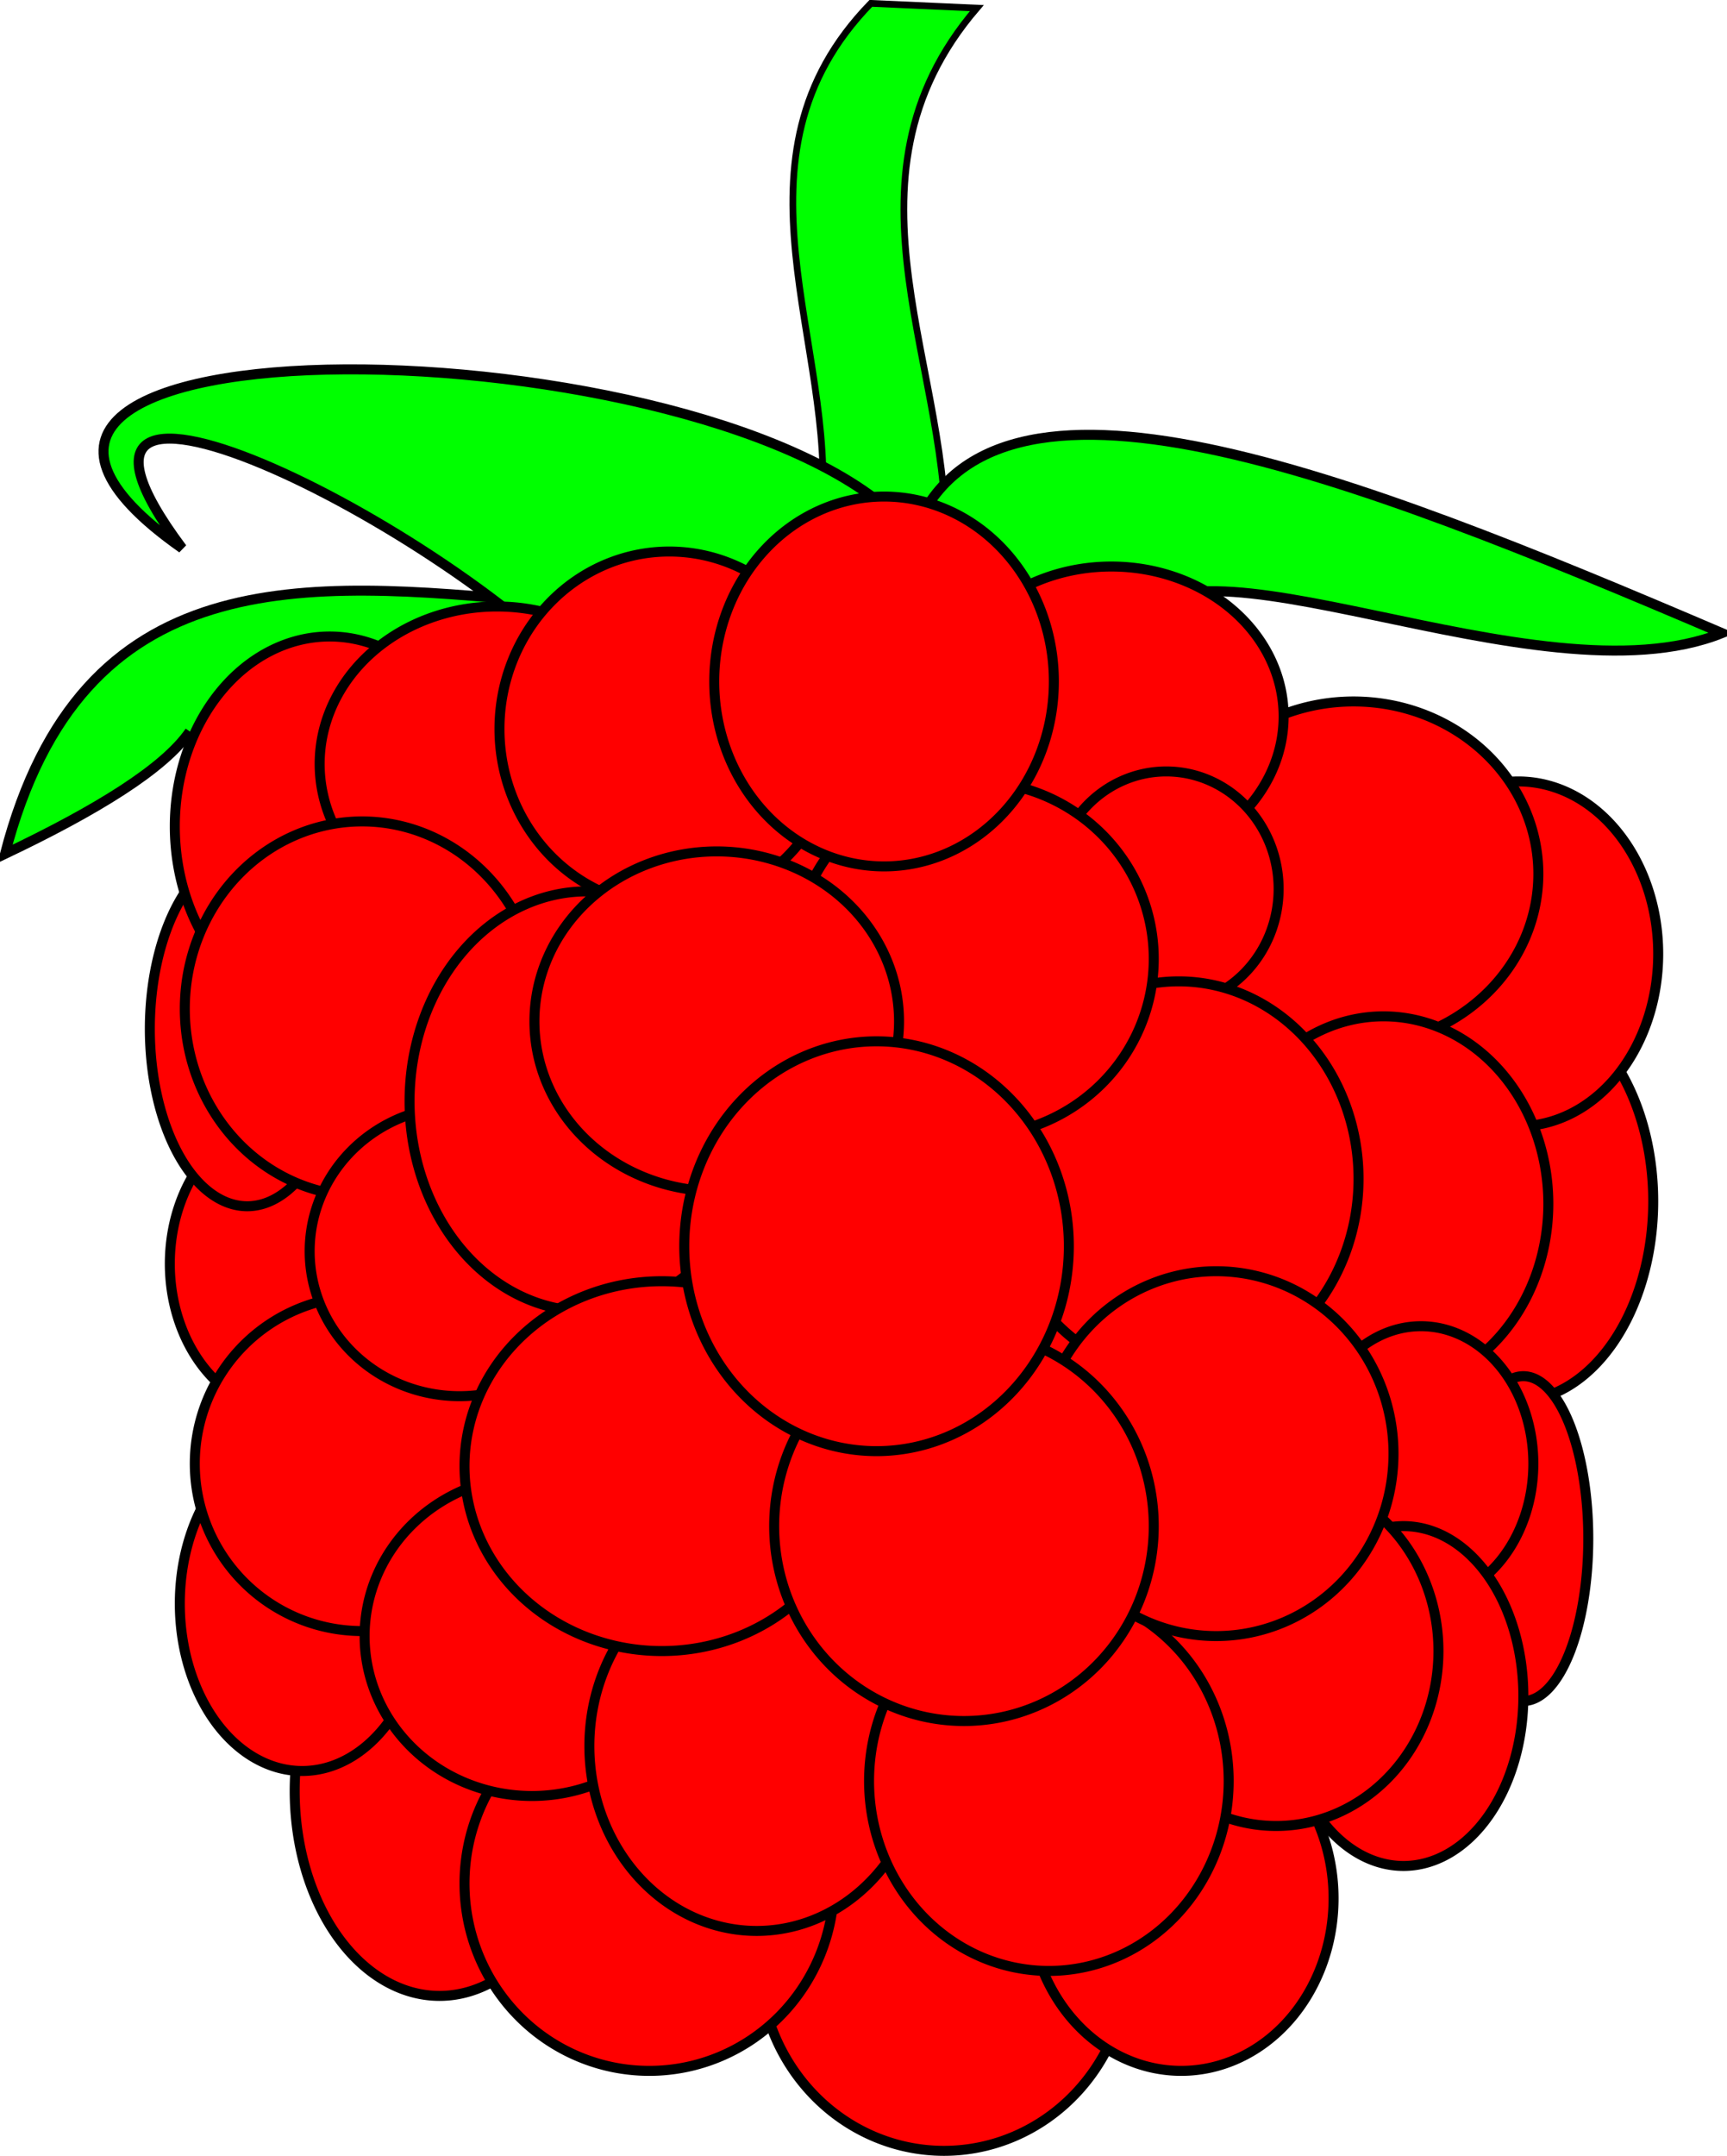 <?xml version="1.0" encoding="UTF-8" standalone="no"?>
<!-- Created with Inkscape (http://www.inkscape.org/) -->

<svg
   xmlns:dc="http://purl.org/dc/elements/1.1/"
   xmlns:cc="http://creativecommons.org/ns#"
   xmlns:rdf="http://www.w3.org/1999/02/22-rdf-syntax-ns#"
   xmlns:svg="http://www.w3.org/2000/svg"
   xmlns="http://www.w3.org/2000/svg"
   xmlns:sodipodi="http://sodipodi.sourceforge.net/DTD/sodipodi-0.dtd"
   xmlns:inkscape="http://www.inkscape.org/namespaces/inkscape"
   id="svg2876"
   version="1.1"
   inkscape:version="0.48.3.1 r9886"
   width="172.886"
   height="215.677"
   sodipodi:docname="food_simple_raspberry_modified.svg"
   inkscape:export-filename="/home/marko/research/papers/android-malware-detection/food_simple_raspberry_modified.png"
   inkscape:export-xdpi="90"
   inkscape:export-ydpi="90">
  <sodipodi:namedview
     pagecolor="#ffffff"
     bordercolor="#666666"
     borderopacity="1"
     objecttolerance="10"
     gridtolerance="10"
     guidetolerance="10"
     inkscape:pageopacity="0"
     inkscape:pageshadow="2"
     inkscape:window-width="1920"
     inkscape:window-height="1168"
     id="namedview2878"
     showgrid="false"
     inkscape:zoom="2"
     inkscape:cx="11.159039"
     inkscape:cy="144.11359"
     inkscape:window-x="0"
     inkscape:window-y="0"
     inkscape:window-maximized="1"
     inkscape:current-layer="svg2876"
     fit-margin-top="0"
     fit-margin-left="0"
     fit-margin-right="0"
     fit-margin-bottom="0" />
  <defs
     id="defs2880">
    <inkscape:perspective
       id="perspective2884"
       inkscape:persp3d-origin="0.5 : 0.33333333 : 1"
       inkscape:vp_z="1 : 0.5 : 1"
       inkscape:vp_y="0 : 1000 : 0"
       inkscape:vp_x="0 : 0.5 : 1"
       sodipodi:type="inkscape:persp3d" />
  </defs>
  <path
     style="fill:#00ff00;fill-opacity:1;stroke:#000000;stroke-width:0.671px;stroke-linecap:butt;stroke-linejoin:miter;stroke-opacity:1"
     d="M 82.23,51.583 C 83.88,34.5 72.03,15.899 87.18,0.335 l 10.607,0.477 C 82.837,18.229 95.642,37.311 94.604,55.561"
     id="path3648"
     sodipodi:nodetypes="cccc"
     inkscape:connector-curvature="0" />
  <path
     style="fill:#00ff00;fill-opacity:1;stroke:#000000;stroke-width:1px;stroke-linecap:butt;stroke-linejoin:miter;stroke-opacity:1"
     d="m 91.422,53.44 c 7.79,-20.097 43.579,-6.072 80.964,9.899 -18.588,7.453 -54.307,-12.064 -59.397,-0.354"
     id="path3646"
     sodipodi:nodetypes="ccc"
     inkscape:connector-curvature="0" />
  <path
     style="fill:#00ff00;fill-opacity:1;stroke:#000000;stroke-width:1px;stroke-linecap:butt;stroke-linejoin:miter;stroke-opacity:1"
     d="m 19,73.177 c -2.56,3.723 -9.283,7.862 -18.5,12.25 7.661,-29.401 29.894,-27.377 53.25,-25.25"
     id="path3628"
     sodipodi:nodetypes="ccc"
     inkscape:connector-curvature="0" />
  <path
     style="fill:#00ff00;fill-opacity:1;stroke:#000000;stroke-width:1px;stroke-linecap:butt;stroke-linejoin:miter;stroke-opacity:1"
     d="M 90.715,52.733 C 71.928,31.949 -16.12,30.729 18.237,54.854 -0.671,29.546 47.307,53.75 60.31,70.057"
     id="path3642"
     sodipodi:nodetypes="ccc"
     inkscape:connector-curvature="0" />
  <path
     d="m 317,201.75 a 16.25,18.25 0 1 1 -32.5,0 16.25,18.25 0 1 1 32.5,0 z"
     sodipodi:ry="18.25"
     sodipodi:rx="16.25"
     sodipodi:cy="201.75"
     sodipodi:cx="300.75"
     id="path2926"
     style="fill:#ff0000;fill-rule:evenodd;stroke:#000000;stroke-width:1px;stroke-linecap:butt;stroke-linejoin:miter;stroke-opacity:1"
     sodipodi:type="arc"
     transform="translate(-169.5,-108.823)" />
  <path
     d="m 210,235.25 a 11.75,14.75 0 1 1 -23.5,0 11.75,14.75 0 1 1 23.5,0 z"
     sodipodi:ry="14.75"
     sodipodi:rx="11.75"
     sodipodi:cy="235.25"
     sodipodi:cx="198.25"
     id="path2952"
     style="fill:#ff0000;fill-rule:evenodd;stroke:#000000;stroke-width:1px;stroke-linecap:butt;stroke-linejoin:miter;stroke-opacity:1"
     sodipodi:type="arc"
     transform="translate(-169.5,-108.823)" />
  <path
     d="m 282.5,304.75 a 18.5,19.25 0 1 1 -37,0 18.5,19.25 0 1 1 37,0 z"
     sodipodi:ry="19.25"
     sodipodi:rx="18.5"
     sodipodi:cy="304.75"
     sodipodi:cx="264"
     id="path2958"
     style="fill:#ff0000;fill-rule:evenodd;stroke:#000000;stroke-width:1px;stroke-linecap:butt;stroke-linejoin:miter;stroke-opacity:1"
     sodipodi:type="arc"
     transform="translate(-169.5,-108.823)" />
  <path
     d="m 303,298.75 a 15.25,17.25 0 1 1 -30.5,0 15.25,17.25 0 1 1 30.5,0 z"
     sodipodi:ry="17.25"
     sodipodi:rx="15.25"
     sodipodi:cy="298.75"
     sodipodi:cx="287.75"
     id="path2960"
     style="fill:#ff0000;fill-rule:evenodd;stroke:#000000;stroke-width:1px;stroke-linecap:butt;stroke-linejoin:miter;stroke-opacity:1"
     sodipodi:type="arc"
     transform="translate(-169.5,-108.823)" />
  <path
     d="m 335,229 a 13.75,20 0 1 1 -27.5,0 13.75,20 0 1 1 27.5,0 z"
     sodipodi:ry="20"
     sodipodi:rx="13.75"
     sodipodi:cy="229"
     sodipodi:cx="321.25"
     id="path2972"
     style="fill:#ff0000;fill-rule:evenodd;stroke:#000000;stroke-width:1px;stroke-linecap:butt;stroke-linejoin:miter;stroke-opacity:1"
     sodipodi:type="arc"
     transform="translate(-169.5,-108.823)" />
  <path
     d="m 335.5,204.25 a 14,17.25 0 1 1 -28,0 14,17.25 0 1 1 28,0 z"
     sodipodi:ry="17.25"
     sodipodi:rx="14"
     sodipodi:cy="204.25"
     sodipodi:cx="321.5"
     id="path2974"
     style="fill:#ff0000;fill-rule:evenodd;stroke:#000000;stroke-width:1px;stroke-linecap:butt;stroke-linejoin:miter;stroke-opacity:1"
     sodipodi:type="arc"
     transform="translate(-169.5,-108.823)" />
  <path
     d="m 204,211.75 a 9.75,17.75 0 1 1 -19.5,0 9.75,17.75 0 1 1 19.5,0 z"
     sodipodi:ry="17.75"
     sodipodi:rx="9.75"
     sodipodi:cy="211.75"
     sodipodi:cx="194.25"
     id="path2976"
     style="fill:#ff0000;fill-rule:evenodd;stroke:#000000;stroke-width:1px;stroke-linecap:butt;stroke-linejoin:miter;stroke-opacity:1"
     sodipodi:type="arc"
     transform="translate(-169.5,-108.823)" />
  <path
     d="m 228,288 a 14.5,20.5 0 1 1 -29,0 14.5,20.5 0 1 1 29,0 z"
     sodipodi:ry="20.5"
     sodipodi:rx="14.5"
     sodipodi:cy="288"
     sodipodi:cx="213.5"
     id="path2982"
     style="fill:#ff0000;fill-rule:evenodd;stroke:#000000;stroke-width:1px;stroke-linecap:butt;stroke-linejoin:miter;stroke-opacity:1"
     sodipodi:type="arc"
     transform="translate(-169.5,-108.823)" />
  <path
     d="m 212,269.25 a 12.25,16.75 0 1 1 -24.5,0 12.25,16.75 0 1 1 24.5,0 z"
     sodipodi:ry="16.75"
     sodipodi:rx="12.25"
     sodipodi:cy="269.25"
     sodipodi:cx="199.75"
     id="path2984"
     style="fill:#ff0000;fill-rule:evenodd;stroke:#000000;stroke-width:1px;stroke-linecap:butt;stroke-linejoin:miter;stroke-opacity:1"
     sodipodi:type="arc"
     transform="translate(-169.5,-108.823)" />
  <path
     d="m 287,246.25 a 10.75,11.75 0 1 1 -21.5,0 10.75,11.75 0 1 1 21.5,0 z"
     sodipodi:ry="11.75"
     sodipodi:rx="10.75"
     sodipodi:cy="246.25"
     sodipodi:cx="276.25"
     id="path2990"
     style="fill:#ff0000;fill-rule:evenodd;stroke:#000000;stroke-width:1px;stroke-linecap:butt;stroke-linejoin:miter;stroke-opacity:1"
     sodipodi:type="arc"
     transform="translate(-169.5,-108.823)" />
  <path
     d="m 218,191.5 a 15.5,19 0 1 1 -31,0 15.5,19 0 1 1 31,0 z"
     sodipodi:ry="19"
     sodipodi:rx="15.5"
     sodipodi:cy="191.5"
     sodipodi:cx="202.5"
     id="path2946"
     style="fill:#ff0000;fill-rule:evenodd;stroke:#000000;stroke-width:1px;stroke-linecap:butt;stroke-linejoin:miter;stroke-opacity:1"
     sodipodi:type="arc"
     transform="translate(-169.5,-108.823)" />
  <path
     d="m 222.5,255.25 a 16.75,16.75 0 1 1 -33.5,0 16.75,16.75 0 1 1 33.5,0 z"
     sodipodi:ry="16.75"
     sodipodi:rx="16.75"
     sodipodi:cy="255.25"
     sodipodi:cx="205.75"
     id="path2950"
     style="fill:#ff0000;fill-rule:evenodd;stroke:#000000;stroke-width:1px;stroke-linecap:butt;stroke-linejoin:miter;stroke-opacity:1"
     sodipodi:type="arc"
     transform="translate(-169.5,-108.823)" />
  <path
     d="m 253,297.25 a 18.5,18.75 0 1 1 -37,0 18.5,18.75 0 1 1 37,0 z"
     sodipodi:ry="18.75"
     sodipodi:rx="18.5"
     sodipodi:cy="297.25"
     sodipodi:cx="234.5"
     id="path2980"
     style="fill:#ff0000;fill-rule:evenodd;stroke:#000000;stroke-width:1px;stroke-linecap:butt;stroke-linejoin:miter;stroke-opacity:1"
     sodipodi:type="arc"
     transform="translate(-169.5,-108.823)" />
  <path
     d="m 323.5,196.25 a 18.5,17.25 0 1 1 -37,0 18.5,17.25 0 1 1 37,0 z"
     sodipodi:ry="17.25"
     sodipodi:rx="18.5"
     sodipodi:cy="196.25"
     sodipodi:cx="305"
     id="path2934"
     style="fill:#ff0000;fill-rule:evenodd;stroke:#000000;stroke-width:1px;stroke-linecap:butt;stroke-linejoin:miter;stroke-opacity:1"
     sodipodi:type="arc"
     transform="translate(-169.5,-108.823)" />
  <path
     d="m 298,180.5 a 17.25,15 0 1 1 -34.5,0 17.25,15 0 1 1 34.5,0 z"
     sodipodi:ry="15"
     sodipodi:rx="17.25"
     sodipodi:cy="180.5"
     sodipodi:cx="280.75"
     id="path2924"
     style="fill:#ff0000;fill-rule:evenodd;stroke:#000000;stroke-width:1px;stroke-linecap:butt;stroke-linejoin:miter;stroke-opacity:1"
     sodipodi:type="arc"
     transform="translate(-169.5,-108.823)" />
  <path
     d="m 237,185.25 a 17.75,15.75 0 1 1 -35.5,0 17.75,15.75 0 1 1 35.5,0 z"
     sodipodi:ry="15.75"
     sodipodi:rx="17.75"
     sodipodi:cy="185.25"
     sodipodi:cx="219.25"
     id="path2940"
     style="fill:#ff0000;fill-rule:evenodd;stroke:#000000;stroke-width:1px;stroke-linecap:butt;stroke-linejoin:miter;stroke-opacity:1"
     sodipodi:type="arc"
     transform="translate(-169.5,-108.823)" />
  <path
     d="m 268.5,196 a 15.75,12.5 0 1 1 -31.5,0 15.75,12.5 0 1 1 31.5,0 z"
     sodipodi:ry="12.5"
     sodipodi:rx="15.75"
     sodipodi:cy="196"
     sodipodi:cx="252.75"
     id="path2986"
     style="fill:#ff0000;fill-rule:evenodd;stroke:#000000;stroke-width:1px;stroke-linecap:butt;stroke-linejoin:miter;stroke-opacity:1"
     sodipodi:type="arc"
     transform="translate(-169.5,-108.823)" />
  <path
     d="m 223.5,209.75 a 17.75,18.75 0 1 1 -35.5,0 17.75,18.75 0 1 1 35.5,0 z"
     sodipodi:ry="18.75"
     sodipodi:rx="17.75"
     sodipodi:cy="209.75"
     sodipodi:cx="205.75"
     id="path2944"
     style="fill:#ff0000;fill-rule:evenodd;stroke:#000000;stroke-width:1px;stroke-linecap:butt;stroke-linejoin:miter;stroke-opacity:1"
     sodipodi:type="arc"
     transform="translate(-169.5,-108.823)" />
  <path
     d="m 239.5,272.5 a 16.75,16 0 1 1 -33.5,0 16.75,16 0 1 1 33.5,0 z"
     sodipodi:ry="16"
     sodipodi:rx="16.75"
     sodipodi:cy="272.5"
     sodipodi:cx="222.75"
     id="path2978"
     style="fill:#ff0000;fill-rule:evenodd;stroke:#000000;stroke-width:1px;stroke-linecap:butt;stroke-linejoin:miter;stroke-opacity:1"
     sodipodi:type="arc"
     transform="translate(-169.5,-108.823)" />
  <path
     d="m 230.5,234 a 15,14.5 0 1 1 -30,0 15,14.5 0 1 1 30,0 z"
     sodipodi:ry="14.5"
     sodipodi:rx="15"
     sodipodi:cy="234"
     sodipodi:cx="215.5"
     id="path2948"
     style="fill:#ff0000;fill-rule:evenodd;stroke:#000000;stroke-width:1px;stroke-linecap:butt;stroke-linejoin:miter;stroke-opacity:1"
     sodipodi:type="arc"
     transform="translate(-169.5,-108.823)" />
  <path
     d="m 262,283.5 a 16.75,18.5 0 1 1 -33.5,0 16.75,18.5 0 1 1 33.5,0 z"
     sodipodi:ry="18.5"
     sodipodi:rx="16.75"
     sodipodi:cy="283.5"
     sodipodi:cx="245.25"
     id="path2954"
     style="fill:#ff0000;fill-rule:evenodd;stroke:#000000;stroke-width:1px;stroke-linecap:butt;stroke-linejoin:miter;stroke-opacity:1"
     sodipodi:type="arc"
     transform="translate(-169.5,-108.823)" />
  <path
     d="m 324.5,229.25 a 16.5,18.75 0 1 1 -33,0 16.5,18.75 0 1 1 33,0 z"
     sodipodi:ry="18.75"
     sodipodi:rx="16.5"
     sodipodi:cy="229.25"
     sodipodi:cx="308"
     id="path2932"
     style="fill:#ff0000;fill-rule:evenodd;stroke:#000000;stroke-width:1px;stroke-linecap:butt;stroke-linejoin:miter;stroke-opacity:1"
     sodipodi:type="arc"
     transform="translate(-169.5,-108.823)" />
  <path
     d="m 246,219 a 17.75,21 0 1 1 -35.5,0 17.75,21 0 1 1 35.5,0 z"
     sodipodi:ry="21"
     sodipodi:rx="17.75"
     sodipodi:cy="219"
     sodipodi:cx="228.25"
     id="path2938"
     style="fill:#ff0000;fill-rule:evenodd;stroke:#000000;stroke-width:1px;stroke-linecap:butt;stroke-linejoin:miter;stroke-opacity:1"
     sodipodi:type="arc"
     transform="translate(-169.5,-108.823)" />
  <path
     d="m 297.5,197.75 a 11.25,11.75 0 1 1 -22.5,0 11.25,11.75 0 1 1 22.5,0 z"
     sodipodi:ry="11.75"
     sodipodi:rx="11.25"
     sodipodi:cy="197.75"
     sodipodi:cx="286.25"
     id="path2988"
     style="fill:#ff0000;fill-rule:evenodd;stroke:#000000;stroke-width:1px;stroke-linecap:butt;stroke-linejoin:miter;stroke-opacity:1"
     sodipodi:type="arc"
     transform="translate(-169.5,-108.823)" />
  <path
     d="m 305.5,226.75 a 18,19.75 0 1 1 -36,0 18,19.75 0 1 1 36,0 z"
     sodipodi:ry="19.75"
     sodipodi:rx="18"
     sodipodi:cy="226.75"
     sodipodi:cx="287.5"
     id="path2928"
     style="fill:#ff0000;fill-rule:evenodd;stroke:#000000;stroke-width:1px;stroke-linecap:butt;stroke-linejoin:miter;stroke-opacity:1"
     sodipodi:type="arc"
     transform="translate(-169.5,-108.823)" />
  <path
     d="m 285,204.75 a 18,17.75 0 1 1 -36,0 18,17.75 0 1 1 36,0 z"
     sodipodi:ry="17.75"
     sodipodi:rx="18"
     sodipodi:cy="204.75"
     sodipodi:cx="267"
     id="path2914"
     style="fill:#ff0000;fill-rule:evenodd;stroke:#000000;stroke-width:1px;stroke-linecap:butt;stroke-linejoin:miter;stroke-opacity:1"
     sodipodi:type="arc"
     transform="translate(-169.5,-108.823)" />
  <path
     d="m 255.5,255.5 a 19.75,18.5 0 1 1 -39.5,0 19.75,18.5 0 1 1 39.5,0 z"
     sodipodi:ry="18.5"
     sodipodi:rx="19.75"
     sodipodi:cy="255.5"
     sodipodi:cx="235.75"
     id="path2936"
     style="fill:#ff0000;fill-rule:evenodd;stroke:#000000;stroke-width:1px;stroke-linecap:butt;stroke-linejoin:miter;stroke-opacity:1"
     sodipodi:type="arc"
     transform="translate(-169.5,-108.823)" />
  <path
     d="m 253.5,181.75 a 17,17.75 0 1 1 -34,0 17,17.75 0 1 1 34,0 z"
     sodipodi:ry="17.75"
     sodipodi:rx="17"
     sodipodi:cy="181.75"
     sodipodi:cx="236.5"
     id="path2922"
     style="fill:#ff0000;fill-rule:evenodd;stroke:#000000;stroke-width:1px;stroke-linecap:butt;stroke-linejoin:miter;stroke-opacity:1"
     sodipodi:type="arc"
     transform="translate(-169.5,-108.823)" />
  <path
     d="m 275,177 a 17,18.5 0 1 1 -34,0 17,18.5 0 1 1 34,0 z"
     sodipodi:ry="18.5"
     sodipodi:rx="17"
     sodipodi:cy="177"
     sodipodi:cx="258"
     id="path2918"
     style="fill:#ff0000;fill-rule:evenodd;stroke:#000000;stroke-width:1px;stroke-linecap:butt;stroke-linejoin:miter;stroke-opacity:1"
     sodipodi:type="arc"
     transform="translate(-169.5,-108.823)" />
  <path
     d="m 259.5,211 a 18.25,17 0 1 1 -36.5,0 18.25,17 0 1 1 36.5,0 z"
     sodipodi:ry="17"
     sodipodi:rx="18.25"
     sodipodi:cy="211"
     sodipodi:cx="241.25"
     id="path2916"
     style="fill:#ff0000;fill-rule:evenodd;stroke:#000000;stroke-width:1px;stroke-linecap:butt;stroke-linejoin:miter;stroke-opacity:1"
     sodipodi:type="arc"
     transform="translate(-169.5,-108.823)" />
  <path
     d="m 328.5,262.75 a 6.5,16.25 0 1 1 -13,0 6.5,16.25 0 1 1 13,0 z"
     sodipodi:ry="16.25"
     sodipodi:rx="6.5"
     sodipodi:cy="262.75"
     sodipodi:cx="322"
     id="path2970"
     style="fill:#ff0000;fill-rule:evenodd;stroke:#000000;stroke-width:1px;stroke-linecap:butt;stroke-linejoin:miter;stroke-opacity:1"
     sodipodi:type="arc"
     transform="translate(-169.5,-108.823)" />
  <path
     d="m 323,255.25 a 11.25,13.75 0 1 1 -22.5,0 11.25,13.75 0 1 1 22.5,0 z"
     sodipodi:ry="13.75"
     sodipodi:rx="11.25"
     sodipodi:cy="255.25"
     sodipodi:cx="311.75"
     id="path2964"
     style="fill:#ff0000;fill-rule:evenodd;stroke:#000000;stroke-width:1px;stroke-linecap:butt;stroke-linejoin:miter;stroke-opacity:1"
     sodipodi:type="arc"
     transform="translate(-169.5,-108.823)" />
  <path
     d="m 322,278.5 a 12,17 0 1 1 -24,0 12,17 0 1 1 24,0 z"
     sodipodi:ry="17"
     sodipodi:rx="12"
     sodipodi:cy="278.5"
     sodipodi:cx="310"
     id="path2968"
     style="fill:#ff0000;fill-rule:evenodd;stroke:#000000;stroke-width:1px;stroke-linecap:butt;stroke-linejoin:miter;stroke-opacity:1"
     sodipodi:type="arc"
     transform="translate(-169.5,-108.823)" />
  <path
     d="m 313.5,274 a 16.25,17.5 0 1 1 -32.5,0 16.25,17.5 0 1 1 32.5,0 z"
     sodipodi:ry="17.5"
     sodipodi:rx="16.25"
     sodipodi:cy="274"
     sodipodi:cx="297.25"
     id="path2962"
     style="fill:#ff0000;fill-rule:evenodd;stroke:#000000;stroke-width:1px;stroke-linecap:butt;stroke-linejoin:miter;stroke-opacity:1"
     sodipodi:type="arc"
     transform="translate(-169.5,-108.823)" />
  <path
     d="m 292.5,287 a 18,19 0 1 1 -36,0 18,19 0 1 1 36,0 z"
     sodipodi:ry="19"
     sodipodi:rx="18"
     sodipodi:cy="287"
     sodipodi:cx="274.5"
     id="path2956"
     style="fill:#ff0000;fill-rule:evenodd;stroke:#000000;stroke-width:1px;stroke-linecap:butt;stroke-linejoin:miter;stroke-opacity:1"
     sodipodi:type="arc"
     transform="translate(-169.5,-108.823)" />
  <path
     d="m 309,254.25 a 17.75,18.25 0 1 1 -35.5,0 17.75,18.25 0 1 1 35.5,0 z"
     sodipodi:ry="18.25"
     sodipodi:rx="17.75"
     sodipodi:cy="254.25"
     sodipodi:cx="291.25"
     id="path2930"
     style="fill:#ff0000;fill-rule:evenodd;stroke:#000000;stroke-width:1px;stroke-linecap:butt;stroke-linejoin:miter;stroke-opacity:1"
     sodipodi:type="arc"
     transform="translate(-169.5,-108.823)" />
  <path
     d="m 285,261.5 a 19,19.5 0 1 1 -38,0 19,19.5 0 1 1 38,0 z"
     sodipodi:ry="19.5"
     sodipodi:rx="19"
     sodipodi:cy="261.5"
     sodipodi:cx="266"
     id="path2912"
     style="fill:#ff0000;fill-rule:evenodd;stroke:#000000;stroke-width:1px;stroke-linecap:butt;stroke-linejoin:miter;stroke-opacity:1"
     sodipodi:type="arc"
     transform="translate(-169.5,-108.823)" />
  <path
     d="m 276.5,233.5 a 19.25,20.5 0 1 1 -38.5,0 19.25,20.5 0 1 1 38.5,0 z"
     sodipodi:ry="20.5"
     sodipodi:rx="19.25"
     sodipodi:cy="233.5"
     sodipodi:cx="257.25"
     id="path2910"
     style="fill:#ff0000;fill-rule:evenodd;stroke:#000000;stroke-width:1px;stroke-linecap:butt;stroke-linejoin:miter;stroke-opacity:1"
     sodipodi:type="arc"
     transform="translate(-169.5,-108.823)" />
</svg>
